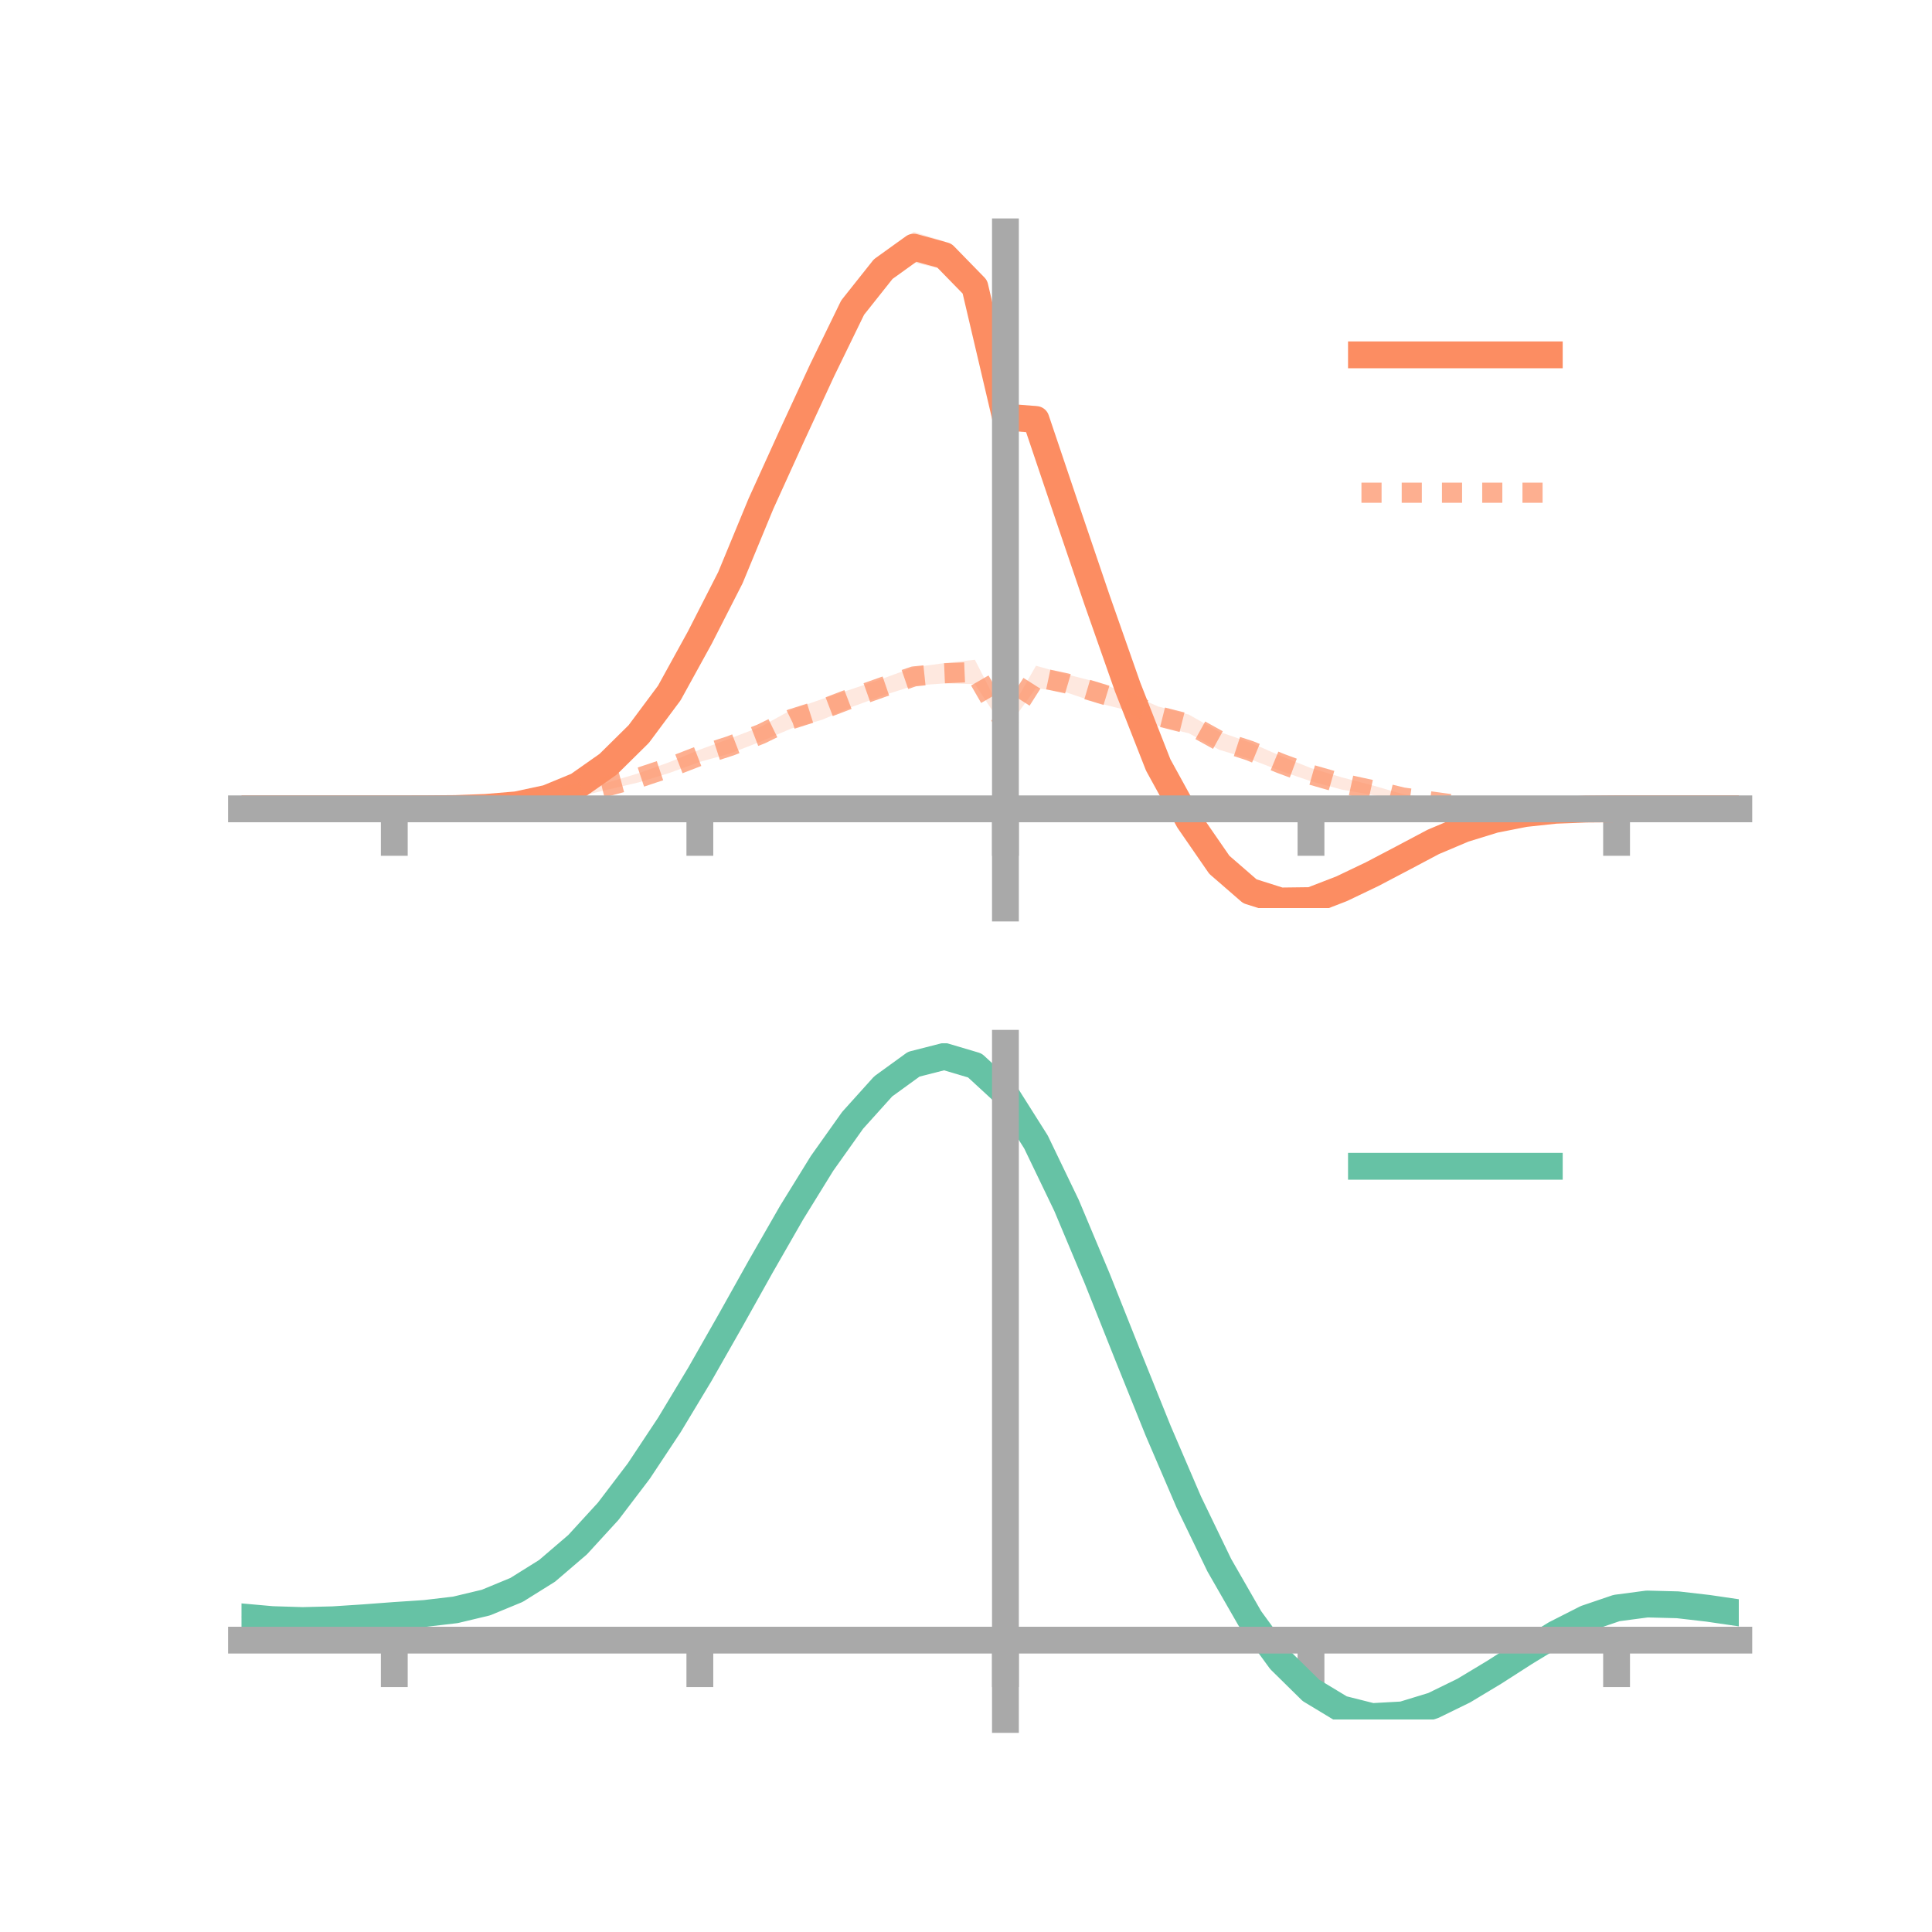 <?xml version="1.0" encoding="utf-8" standalone="no"?>
<!DOCTYPE svg PUBLIC "-//W3C//DTD SVG 1.1//EN"
  "http://www.w3.org/Graphics/SVG/1.1/DTD/svg11.dtd">
<!-- Created with matplotlib (https://matplotlib.org/) -->
<svg height="144pt" version="1.1" viewBox="0 0 144 144" width="144pt" xmlns="http://www.w3.org/2000/svg" xmlns:xlink="http://www.w3.org/1999/xlink">
 <defs>
  <style type="text/css">*{stroke-linecap:butt;stroke-linejoin:round;}</style>
 </defs>
 <g id="figure_1">
  <g id="patch_1">
   <path d="M 0 144 
L 144 144 
L 144 0 
L 0 0 
z
" style="fill:none;"/>
  </g>
  <g id="axes_1">
   <g id="patch_2">
    <path d="M 18 67.68 
L 129.6 67.68 
L 129.6 17.28 
L 18 17.28 
z
" style="fill:none;"/>
   </g>
   <g id="PolyCollection_1">
    <path clip-path="url(#p33e8d382c0)" d="M 18 60.286 
L 18 60.286 
L 20.278 60.286 
L 22.555 60.286 
L 24.833 60.286 
L 27.11 60.286 
L 29.388 60.286 
L 31.665 60.267 
L 33.943 60.226 
L 36.22 60.108 
L 38.498 59.855 
L 40.776 59.322 
L 43.053 58.312 
L 45.331 56.679 
L 47.608 54.299 
L 49.886 51.078 
L 52.163 46.939 
L 54.441 42.455 
L 56.718 36.769 
L 58.996 31.702 
L 61.273 26.781 
L 63.551 21.88 
L 65.829 18.989 
L 68.106 17.28 
L 70.384 17.987 
L 72.661 20.318 
L 74.939 30.281 
L 77.216 30.252 
L 79.494 37.112 
L 81.771 43.768 
L 84.049 50.255 
L 86.327 56.081 
L 88.604 60.43 
L 90.882 63.722 
L 93.159 65.767 
L 95.437 66.626 
L 97.714 66.612 
L 99.992 65.818 
L 102.269 64.74 
L 104.547 63.687 
L 106.824 62.535 
L 109.102 61.619 
L 111.38 60.963 
L 113.657 60.577 
L 115.935 60.358 
L 118.212 60.29 
L 120.49 60.286 
L 122.767 60.286 
L 125.045 60.286 
L 127.322 60.286 
L 129.6 60.286 
L 129.6 60.286 
L 129.6 60.286 
L 127.322 60.286 
L 125.045 60.286 
L 122.767 60.286 
L 120.49 60.287 
L 118.212 60.32 
L 115.935 60.428 
L 113.657 60.698 
L 111.38 61.208 
L 109.102 61.959 
L 106.824 62.971 
L 104.547 64.232 
L 102.269 65.571 
L 99.992 66.673 
L 97.714 67.636 
L 95.437 67.68 
L 93.159 67.096 
L 90.882 65.192 
L 88.604 61.889 
L 86.327 57.952 
L 84.049 52.17 
L 81.771 45.684 
L 79.494 38.93 
L 77.216 32.279 
L 74.939 31.889 
L 72.661 22.446 
L 70.384 20.108 
L 68.106 19.562 
L 65.829 21.126 
L 63.551 23.972 
L 61.273 28.429 
L 58.996 33.358 
L 56.718 38.319 
L 54.441 43.651 
L 52.163 48.094 
L 49.886 52.229 
L 47.608 55.125 
L 45.331 57.241 
L 43.053 58.81 
L 40.776 59.675 
L 38.498 60.118 
L 36.22 60.249 
L 33.943 60.3 
L 31.665 60.296 
L 29.388 60.286 
L 27.11 60.286 
L 24.833 60.286 
L 22.555 60.286 
L 20.278 60.286 
L 18 60.286 
z
" style="fill:#fc8d62;fill-opacity:0.2;"/>
   </g>
   <g id="PolyCollection_2">
    <path clip-path="url(#p33e8d382c0)" d="M 18 60.286 
L 18 60.286 
L 20.278 60.286 
L 22.555 60.286 
L 24.833 60.286 
L 27.11 60.286 
L 29.388 60.286 
L 31.665 60.254 
L 33.943 60.153 
L 36.22 59.992 
L 38.498 59.767 
L 40.776 59.371 
L 43.053 58.915 
L 45.331 58.314 
L 47.608 57.629 
L 49.886 56.808 
L 52.163 55.871 
L 54.441 55.031 
L 56.718 54.161 
L 58.996 52.901 
L 61.273 52.103 
L 63.551 51.34 
L 65.829 50.566 
L 68.106 49.734 
L 70.384 49.425 
L 72.661 49.175 
L 74.939 53.624 
L 77.216 49.62 
L 79.494 50.261 
L 81.771 50.84 
L 84.049 51.663 
L 86.327 52.658 
L 88.604 53.259 
L 90.882 54.547 
L 93.159 55.337 
L 95.437 56.335 
L 97.714 57.253 
L 99.992 57.935 
L 102.269 58.527 
L 104.547 59.187 
L 106.824 59.532 
L 109.102 59.89 
L 111.38 60.032 
L 113.657 60.184 
L 115.935 60.245 
L 118.212 60.285 
L 120.49 60.286 
L 122.767 60.286 
L 125.045 60.286 
L 127.322 60.286 
L 129.6 60.286 
L 129.6 60.286 
L 129.6 60.286 
L 127.322 60.286 
L 125.045 60.286 
L 122.767 60.286 
L 120.49 60.287 
L 118.212 60.312 
L 115.935 60.34 
L 113.657 60.382 
L 111.38 60.315 
L 109.102 60.248 
L 106.824 59.985 
L 104.547 59.693 
L 102.269 59.249 
L 99.992 58.849 
L 97.714 58.23 
L 95.437 57.456 
L 93.159 56.574 
L 90.882 55.887 
L 88.604 54.653 
L 86.327 54.102 
L 84.049 52.953 
L 81.771 52.385 
L 79.494 51.612 
L 77.216 51.284 
L 74.939 54.435 
L 72.661 50.991 
L 70.384 50.937 
L 68.106 51.105 
L 65.829 51.835 
L 63.551 52.67 
L 61.273 53.65 
L 58.996 54.294 
L 56.718 55.264 
L 54.441 56.153 
L 52.163 56.785 
L 49.886 57.615 
L 47.608 58.314 
L 45.331 58.848 
L 43.053 59.39 
L 40.776 59.74 
L 38.498 60.014 
L 36.22 60.168 
L 33.943 60.26 
L 31.665 60.288 
L 29.388 60.286 
L 27.11 60.286 
L 24.833 60.286 
L 22.555 60.286 
L 20.278 60.286 
L 18 60.286 
z
" style="fill:#fc8d62;fill-opacity:0.2;"/>
   </g>
   <g id="matplotlib.axis_1">
    <g id="xtick_1">
     <g id="line2d_1">
      <defs>
       <path d="M 0 0 
L 0 3.5 
" id="m3864c5a59e" style="stroke:#a9a9a9;stroke-width:2;"/>
      </defs>
      <g>
       <use style="fill:#a9a9a9;stroke:#a9a9a9;stroke-width:2;" x="29.388" xlink:href="#m3864c5a59e" y="60.286"/>
      </g>
     </g>
    </g>
    <g id="xtick_2">
     <g id="line2d_2">
      <g>
       <use style="fill:#a9a9a9;stroke:#a9a9a9;stroke-width:2;" x="52.163" xlink:href="#m3864c5a59e" y="60.286"/>
      </g>
     </g>
    </g>
    <g id="xtick_3">
     <g id="line2d_3">
      <g>
       <use style="fill:#a9a9a9;stroke:#a9a9a9;stroke-width:2;" x="74.939" xlink:href="#m3864c5a59e" y="60.286"/>
      </g>
     </g>
    </g>
    <g id="xtick_4">
     <g id="line2d_4">
      <g>
       <use style="fill:#a9a9a9;stroke:#a9a9a9;stroke-width:2;" x="97.714" xlink:href="#m3864c5a59e" y="60.286"/>
      </g>
     </g>
    </g>
    <g id="xtick_5">
     <g id="line2d_5">
      <g>
       <use style="fill:#a9a9a9;stroke:#a9a9a9;stroke-width:2;" x="120.49" xlink:href="#m3864c5a59e" y="60.286"/>
      </g>
     </g>
    </g>
   </g>
   <g id="matplotlib.axis_2"/>
   <g id="line2d_6">
    <path clip-path="url(#p33e8d382c0)" d="M 18 60.286 
L 20.278 60.286 
L 22.555 60.286 
L 24.833 60.286 
L 27.11 60.286 
L 29.388 60.286 
L 31.665 60.282 
L 33.943 60.263 
L 36.22 60.178 
L 38.498 59.987 
L 40.776 59.499 
L 43.053 58.561 
L 45.331 56.96 
L 47.608 54.712 
L 49.886 51.653 
L 52.163 47.517 
L 54.441 43.053 
L 56.718 37.544 
L 58.996 32.53 
L 61.273 27.605 
L 63.551 22.926 
L 65.829 20.058 
L 68.106 18.421 
L 70.384 19.048 
L 72.661 21.382 
L 74.939 31.085 
L 77.216 31.266 
L 79.494 38.021 
L 81.771 44.726 
L 84.049 51.213 
L 86.327 57.017 
L 88.604 61.159 
L 90.882 64.457 
L 93.159 66.432 
L 95.437 67.153 
L 97.714 67.124 
L 99.992 66.245 
L 102.269 65.156 
L 104.547 63.96 
L 106.824 62.753 
L 109.102 61.789 
L 111.38 61.086 
L 113.657 60.638 
L 115.935 60.393 
L 118.212 60.305 
L 120.49 60.286 
L 122.767 60.286 
L 125.045 60.286 
L 127.322 60.286 
L 129.6 60.286 
" style="fill:none;stroke:#fc8d62;stroke-linecap:square;stroke-width:2;"/>
   </g>
   <g id="line2d_7">
    <path clip-path="url(#p33e8d382c0)" d="M 18 60.286 
L 20.278 60.286 
L 22.555 60.286 
L 24.833 60.286 
L 27.11 60.286 
L 29.388 60.286 
L 31.665 60.271 
L 33.943 60.206 
L 36.22 60.08 
L 38.498 59.89 
L 40.776 59.555 
L 43.053 59.153 
L 45.331 58.581 
L 47.608 57.972 
L 49.886 57.211 
L 52.163 56.328 
L 54.441 55.592 
L 56.718 54.712 
L 58.996 53.598 
L 61.273 52.876 
L 63.551 52.005 
L 65.829 51.2 
L 68.106 50.419 
L 70.384 50.181 
L 72.661 50.083 
L 74.939 54.03 
L 77.216 50.452 
L 79.494 50.937 
L 81.771 51.612 
L 84.049 52.308 
L 86.327 53.38 
L 88.604 53.956 
L 90.882 55.217 
L 93.159 55.956 
L 95.437 56.896 
L 97.714 57.741 
L 99.992 58.392 
L 102.269 58.888 
L 104.547 59.44 
L 106.824 59.759 
L 109.102 60.069 
L 111.38 60.174 
L 113.657 60.283 
L 115.935 60.292 
L 118.212 60.299 
L 120.49 60.286 
L 122.767 60.286 
L 125.045 60.286 
L 127.322 60.286 
L 129.6 60.286 
" style="fill:none;stroke:#fc8d62;stroke-dasharray:1.5,1.5;stroke-dashoffset:0;stroke-opacity:0.7;stroke-width:1.5;"/>
   </g>
   <g id="patch_3">
    <path d="M 74.939 67.68 
L 74.939 17.28 
" style="fill:none;stroke:#a9a9a9;stroke-linecap:square;stroke-linejoin:miter;stroke-width:2;"/>
   </g>
   <g id="patch_4">
    <path d="M 129.6 67.68 
L 129.6 17.28 
" style="fill:none;"/>
   </g>
   <g id="patch_5">
    <path d="M 18 60.286 
L 129.6 60.286 
" style="fill:none;stroke:#a9a9a9;stroke-linecap:square;stroke-linejoin:miter;stroke-width:2;"/>
   </g>
   <g id="patch_6">
    <path d="M 18 17.28 
L 129.6 17.28 
" style="fill:none;"/>
   </g>
   <g id="legend_1">
    <g id="line2d_8">
     <path d="M 101.475 26.449 
L 115.475 26.449 
" style="fill:none;stroke:#fc8d62;stroke-linecap:square;stroke-width:2;"/>
    </g>
    <g id="line2d_9"/>
    <g id="text_1">
     <!--   -->
     <g transform="translate(121.075 28.899)scale(0.07 -0.07)">
      <defs>
       <path id="DejaVuSans-32"/>
      </defs>
      <use xlink:href="#DejaVuSans-32"/>
     </g>
    </g>
    <g id="line2d_10">
     <path d="M 101.475 36.724 
L 115.475 36.724 
" style="fill:none;stroke:#fc8d62;stroke-dasharray:1.5,1.5;stroke-dashoffset:0;stroke-opacity:0.7;stroke-width:1.5;"/>
    </g>
    <g id="line2d_11"/>
    <g id="text_2">
     <!--   -->
     <g transform="translate(121.075 39.174)scale(0.07 -0.07)">
      <use xlink:href="#DejaVuSans-32"/>
     </g>
    </g>
   </g>
  </g>
  <g id="axes_2">
   <g id="patch_7">
    <path d="M 18 128.16 
L 129.6 128.16 
L 129.6 77.76 
L 18 77.76 
z
" style="fill:none;"/>
   </g>
   <g id="PolyCollection_3">
    <path clip-path="url(#pa5cf4c9f2a)" d="M 18 120.553 
L 18 120.471 
L 20.278 120.684 
L 22.555 120.757 
L 24.833 120.692 
L 27.11 120.535 
L 29.388 120.356 
L 31.665 120.199 
L 33.943 119.926 
L 36.22 119.376 
L 38.498 118.424 
L 40.776 116.978 
L 43.053 114.987 
L 45.331 112.442 
L 47.608 109.375 
L 49.886 105.854 
L 52.163 101.98 
L 54.441 97.882 
L 56.718 93.715 
L 58.996 89.653 
L 61.273 85.885 
L 63.551 82.611 
L 65.829 80.032 
L 68.106 78.35 
L 70.384 77.76 
L 72.661 78.448 
L 74.939 80.582 
L 77.216 84.24 
L 79.494 89.043 
L 81.771 94.553 
L 84.049 100.361 
L 86.327 106.108 
L 88.604 111.497 
L 90.882 116.291 
L 93.159 120.324 
L 95.437 123.493 
L 97.714 125.76 
L 99.992 127.147 
L 102.269 127.726 
L 104.547 127.607 
L 106.824 126.924 
L 109.102 125.829 
L 111.38 124.484 
L 113.657 123.05 
L 115.935 121.685 
L 118.212 120.543 
L 120.49 119.773 
L 122.767 119.474 
L 125.045 119.537 
L 127.322 119.809 
L 129.6 120.155 
L 129.6 120.263 
L 129.6 120.263 
L 127.322 119.941 
L 125.045 119.687 
L 122.767 119.632 
L 120.49 119.935 
L 118.212 120.714 
L 115.935 121.887 
L 113.657 123.3 
L 111.38 124.789 
L 109.102 126.185 
L 106.824 127.319 
L 104.547 128.027 
L 102.269 128.16 
L 99.992 127.592 
L 97.714 126.229 
L 95.437 124.015 
L 93.159 120.938 
L 90.882 117.036 
L 88.604 112.401 
L 86.327 107.19 
L 84.049 101.626 
L 81.771 95.998 
L 79.494 90.654 
L 77.216 85.994 
L 74.939 82.445 
L 72.661 80.381 
L 70.384 79.719 
L 68.106 80.291 
L 65.829 81.912 
L 63.551 84.391 
L 61.273 87.53 
L 58.996 91.135 
L 56.718 95.014 
L 54.441 98.987 
L 52.163 102.889 
L 49.886 106.575 
L 47.608 109.925 
L 45.331 112.845 
L 43.053 115.275 
L 40.776 117.187 
L 38.498 118.587 
L 36.22 119.517 
L 33.943 120.054 
L 31.665 120.317 
L 29.388 120.462 
L 27.11 120.625 
L 24.833 120.764 
L 22.555 120.815 
L 20.278 120.746 
L 18 120.553 
z
" style="fill:#66c2a5;fill-opacity:0.2;"/>
   </g>
   <g id="matplotlib.axis_3">
    <g id="xtick_6">
     <g id="line2d_12">
      <g>
       <use style="fill:#a9a9a9;stroke:#a9a9a9;stroke-width:2;" x="29.388" xlink:href="#m3864c5a59e" y="122.246"/>
      </g>
     </g>
    </g>
    <g id="xtick_7">
     <g id="line2d_13">
      <g>
       <use style="fill:#a9a9a9;stroke:#a9a9a9;stroke-width:2;" x="52.163" xlink:href="#m3864c5a59e" y="122.246"/>
      </g>
     </g>
    </g>
    <g id="xtick_8">
     <g id="line2d_14">
      <g>
       <use style="fill:#a9a9a9;stroke:#a9a9a9;stroke-width:2;" x="74.939" xlink:href="#m3864c5a59e" y="122.246"/>
      </g>
     </g>
    </g>
    <g id="xtick_9">
     <g id="line2d_15">
      <g>
       <use style="fill:#a9a9a9;stroke:#a9a9a9;stroke-width:2;" x="97.714" xlink:href="#m3864c5a59e" y="122.246"/>
      </g>
     </g>
    </g>
    <g id="xtick_10">
     <g id="line2d_16">
      <g>
       <use style="fill:#a9a9a9;stroke:#a9a9a9;stroke-width:2;" x="120.49" xlink:href="#m3864c5a59e" y="122.246"/>
      </g>
     </g>
    </g>
   </g>
   <g id="matplotlib.axis_4"/>
   <g id="line2d_17">
    <path clip-path="url(#pa5cf4c9f2a)" d="M 18 120.512 
L 20.278 120.715 
L 22.555 120.786 
L 24.833 120.728 
L 27.11 120.58 
L 29.388 120.409 
L 31.665 120.258 
L 33.943 119.99 
L 36.22 119.446 
L 38.498 118.505 
L 40.776 117.082 
L 43.053 115.131 
L 45.331 112.643 
L 47.608 109.65 
L 49.886 106.215 
L 52.163 102.435 
L 54.441 98.435 
L 56.718 94.364 
L 58.996 90.394 
L 61.273 86.708 
L 63.551 83.501 
L 65.829 80.972 
L 68.106 79.321 
L 70.384 78.739 
L 72.661 79.414 
L 74.939 81.513 
L 77.216 85.117 
L 79.494 89.849 
L 81.771 95.275 
L 84.049 100.993 
L 86.327 106.649 
L 88.604 111.949 
L 90.882 116.664 
L 93.159 120.631 
L 95.437 123.754 
L 97.714 125.994 
L 99.992 127.37 
L 102.269 127.943 
L 104.547 127.817 
L 106.824 127.121 
L 109.102 126.007 
L 111.38 124.636 
L 113.657 123.175 
L 115.935 121.786 
L 118.212 120.629 
L 120.49 119.854 
L 122.767 119.553 
L 125.045 119.612 
L 127.322 119.875 
L 129.6 120.209 
" style="fill:none;stroke:#66c2a5;stroke-linecap:square;stroke-width:2;"/>
   </g>
   <g id="patch_8">
    <path d="M 74.939 128.16 
L 74.939 77.76 
" style="fill:none;stroke:#a9a9a9;stroke-linecap:square;stroke-linejoin:miter;stroke-width:2;"/>
   </g>
   <g id="patch_9">
    <path d="M 129.6 128.16 
L 129.6 77.76 
" style="fill:none;"/>
   </g>
   <g id="patch_10">
    <path d="M 18 122.246 
L 129.6 122.246 
" style="fill:none;stroke:#a9a9a9;stroke-linecap:square;stroke-linejoin:miter;stroke-width:2;"/>
   </g>
   <g id="patch_11">
    <path d="M 18 77.76 
L 129.6 77.76 
" style="fill:none;"/>
   </g>
   <g id="legend_2">
    <g id="line2d_18">
     <path d="M 101.475 86.929 
L 115.475 86.929 
" style="fill:none;stroke:#66c2a5;stroke-linecap:square;stroke-width:2;"/>
    </g>
    <g id="line2d_19"/>
    <g id="text_3">
     <!--   -->
     <g transform="translate(121.075 89.379)scale(0.07 -0.07)">
      <use xlink:href="#DejaVuSans-32"/>
     </g>
    </g>
   </g>
  </g>
 </g>
 <defs>
  <clipPath id="p33e8d382c0">
   <rect height="50.4" width="111.6" x="18" y="17.28"/>
  </clipPath>
  <clipPath id="pa5cf4c9f2a">
   <rect height="50.4" width="111.6" x="18" y="77.76"/>
  </clipPath>
 </defs>
</svg>
